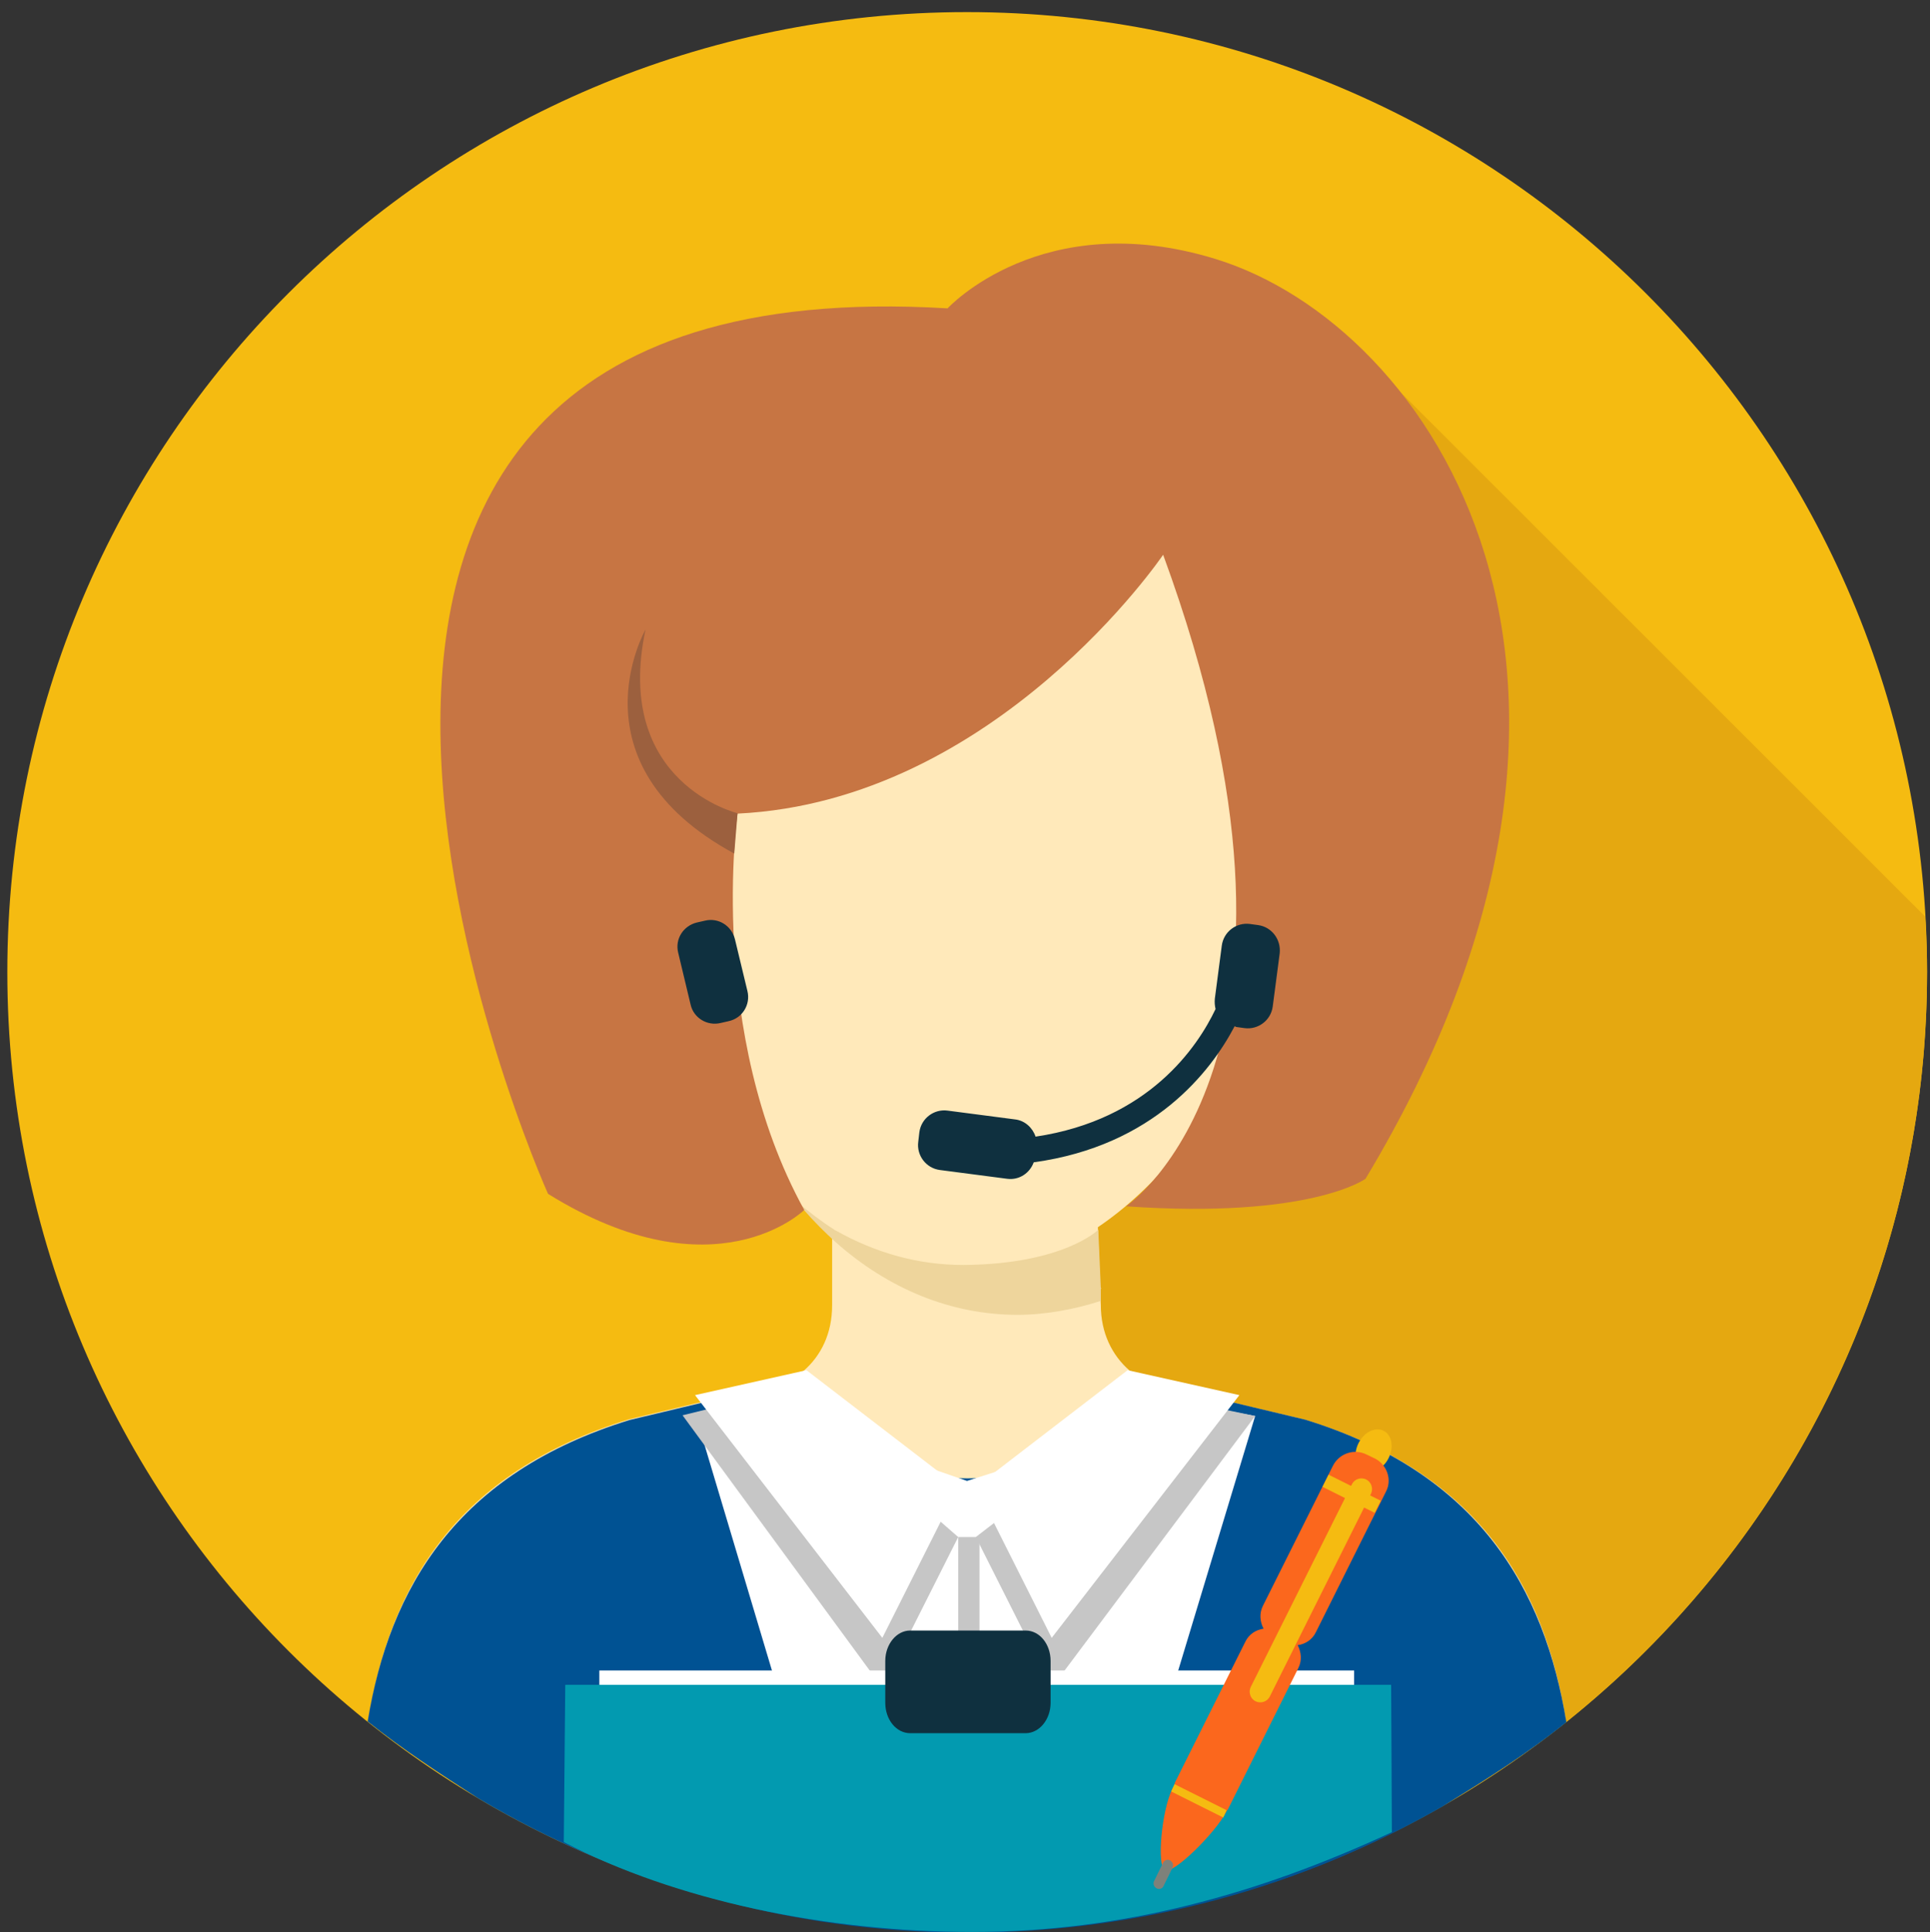 <?xml version="1.0" encoding="utf-8"?>
<!-- Generator: Adobe Illustrator 19.2.0, SVG Export Plug-In . SVG Version: 6.00 Build 0)  -->
<svg version="1.1" id="kontakt" xmlns="http://www.w3.org/2000/svg" xmlns:xlink="http://www.w3.org/1999/xlink" x="0px" y="0px"
	 width="526.5px" height="527px" viewBox="0 0 526.5 527" enable-background="new 0 0 526.5 527" xml:space="preserve">
<rect x="0" y="0" width="526.5" height="527" fill="#333333" stroke="none"/>
<path fill="#F5BB11" d="M525.7,265.1c0,144.6-117.2,261.8-261.8,261.8C119.2,527,2,409.7,2,265.1C2,120.5,119.2,3.3,263.8,3.3
	C408.4,3.3,525.7,120.5,525.7,265.1z"/>
<path fill="#E5A810" d="M525.7,265.1c0-5.1-0.2-10.1-0.5-15.1L370.1,95L265.7,199.4l-15.3,125.2l18,104.8l65.8,87.9
	C444.7,486.5,525.7,385.3,525.7,265.1z"/>
<path fill="#FFE9BA" d="M356,387.2l-28.1-6.7c-0.1,0-0.1,0-0.3,0c-15.2,0-27.3-9.4-27.3-24.6l-0.8-21.2
	c30.4-20.5,56.8-67.8,56.8-123.6c0-74.6-41.4-112.5-92.4-112.5c-51,0-92.8,38-92.8,112.6C171.2,267,197,315,227,335.4v20.6
	c0,15.2-11.8,24.4-27,24.4c-0.1,0-0.1,0-0.3,0l-28.1,6.7c-47,14.5-65.1,45.2-71.1,81.8c44.8,35.8,101.5,57.6,163.3,57.6
	c61.8,0,118.5-22,163.3-57.8C421.1,432.2,403.1,401.7,356,387.2z"/>
<path fill="#005293" d="M356.1,387.2l-28.1-6.7c-0.1,0-0.1,0-0.3,0c-5.5,0-10.6-0.1-15-3.1c-10.9,15.2-28.7,25.8-48.8,25.8
	c-20.1,0-37.8-11-48.8-26.1c-4.4,3-9.6,3.5-15,3.5c-0.1,0-0.1,0-0.3,0l-28.1,6.7c-47,14.5-65.4,45.6-71.4,82.2
	c9.5,7.6,19.8,14.3,30.2,21c39.1,23.2,84.7,36.6,133.4,36.6c47.2,0,91.4-12.5,129.6-34.4c11.8-7.3,23.3-14.5,33.8-23
	C421.3,433,403.1,401.7,356.1,387.2z"/>
<path fill="#EED59C" d="M299.6,335.4l0.7,15.8c0.1,0.1,0.1,0.3,0.1,0.3s0,0-0.1,0v3.3c-7.1,2.3-15.2,3.8-22.7,3.8
	c-18.3,0-35.4-7.2-49.6-19.8c-3-2.7-5.9-5.6-8.6-8.7c-0.1,0-0.1,0-0.3-0.1c-0.1-0.2-0.1-0.2-0.1-0.3c-0.5-0.5-1.1-1.2-1.6-1.9
	c3.3,2.7,6.6,5.3,10.1,7.5c0.1,0.1,0.3,0.3,0.5,0.3c10.8,6.1,22.5,9.4,34.8,9.4C290.2,344.8,299.6,335.4,299.6,335.4z"/>
<path fill="#C77543" d="M317.3,151.3c0,0-45.5,67.2-116.1,70.6c0,0-8.5,59.7,18.2,108.1c0,0-24.3,23.9-69.9-4.4
	c0,0-114.6-255,109-241.5c0,0,25.7-28,73-13.5c59.1,18.1,123.5,113.7,41,250.9c0,0-15,11-65.3,7.5
	C307.3,329,367.4,287.9,317.3,151.3z"/>
<path fill="#9C603E" d="M201.2,221.8c0,0-34-8.2-25.1-50.1c0,0-21,36.6,24.2,61.1L201.2,221.8z"/>
<polygon fill="#FFFFFF" points="189.6,385.4 223.5,498.8 307.2,502.6 342.4,386.2 327.9,383.5 263.8,403.9 204.1,383.2 "/>
<polygon fill="#C6C6C6" points="215.1,378.9 261.4,419.2 240.7,460.3 186.2,386 "/>
<polygon fill="#C6C6C6" points="316.2,380.7 266.2,419.2 286.9,460.3 342.4,386.2 "/>
<polygon fill="#FFFFFF" points="220,373.7 261.4,405.5 240.7,446.7 189.6,380.5 "/>
<polygon fill="#FFFFFF" points="307.6,373.7 266.2,405.5 286.9,446.7 338.1,380.5 "/>
<rect x="261.4" y="419.2" fill="#C6C6C6" width="5.8" height="72.2"/>
<path fill="#0F303F" d="M343.2,252.3l-2.2-0.3c-3.7-0.5-7.2,2.1-7.7,5.9l-1.9,14.5c-0.1,1,0,1.9,0.2,2.8
	c-4.9,10.3-18.2,30.2-49.1,34.8c-0.8-2.4-2.9-4.4-5.6-4.7l-18.4-2.4c-3.7-0.5-7.2,2.1-7.7,5.9l-0.3,2.6c-0.5,3.7,2.1,7.2,5.9,7.7
	l18.4,2.4c3.2,0.4,6.1-1.5,7.2-4.5c32.8-4.5,48.4-24.9,54.8-37.1c0.2,0,0.3,0.2,0.5,0.2l2.2,0.3c3.7,0.5,7.2-2.1,7.7-5.9l1.9-14.5
	C349.5,256.2,346.9,252.8,343.2,252.3z"/>
<path fill="#0F303F" d="M203.9,270.3c0.9,3.7-1.4,7.4-5.1,8.2l-2.2,0.5c-3.7,0.9-7.4-1.4-8.2-5l-3.4-14.2c-0.9-3.7,1.4-7.3,5.1-8.2
	l2.2-0.5c3.7-0.9,7.3,1.4,8.2,5.1L203.9,270.3z"/>
<rect x="163.5" y="455.6" fill="#FFFFFF" width="205.9" height="21"/>
<path fill="#029AB0" d="M379.5,459.5H154.2l-0.4,42.9c30.4,15.9,71.6,24.5,111.4,24.5c41.1,0,78-10.3,114.5-27.2L379.5,459.5z"/>
<path fill="#0F303F" d="M286.6,464.4c0,4.6-3.1,8.3-6.8,8.3h-31.5c-3.8,0-6.8-3.7-6.8-8.3V453c0-4.6,3.1-8.3,6.8-8.3h31.5
	c3.8,0,6.8,3.7,6.8,8.3V464.4z"/>
<g>
	<path fill="#F5BB11" d="M378.8,397.7c-1.5,3-4.6,4.5-6.8,3.4c-2.3-1.1-2.9-4.5-1.4-7.5c1.5-3,4.5-4.5,6.8-3.4
		C379.7,391.3,380.3,394.7,378.8,397.7z"/>
	<path fill="#FB671D" d="M375.1,397.8l-2.3-1.1c-3.4-1.7-7.5-0.3-9.2,3.1L344.5,438c-1,2-0.8,4.3,0.2,6.2c-2.1,0.3-4,1.5-5,3.6
		L320.6,486c-0.2,0.4-0.2,0.9-0.4,1.3c-0.1,0.2-0.3,0.3-0.4,0.6c-2.9,5.9-4.3,21-2,22.2c2.3,1.1,13.8-10.2,16.8-16.1c0,0,0,0,0-0.1
		c0.2-0.2,0.4-0.4,0.5-0.7l19.1-38.3c1-2,0.8-4.3-0.2-6.2c2.1-0.3,4-1.5,5-3.6l19.1-38.3C379.8,403.6,378.4,399.5,375.1,397.8z"/>
	<path fill="#F5BB11" d="M346.4,462.7c-0.7,1.4-2.4,2-3.9,1.3l0,0c-1.4-0.7-2-2.5-1.3-3.9l27.6-55.3c0.7-1.4,2.4-2,3.9-1.3l0,0
		c1.4,0.7,2,2.5,1.3,3.9L346.4,462.7z"/>
	<path fill="#7E817A" d="M317.4,514.4c-0.3,0.7-1.2,1-1.9,0.6l0,0c-0.7-0.4-1-1.2-0.7-1.9l2.5-5.1c0.4-0.7,1.2-1,1.9-0.6l0,0
		c0.7,0.4,1,1.2,0.7,1.9L317.4,514.4z"/>
	
		<rect x="366.9" y="399.7" transform="matrix(0.446 -0.895 0.895 0.446 -160.591 555.62)" fill="#F5BB11" width="3.7" height="15.9"/>
	<polygon fill="#F5BB11" points="333.7,495.7 319.5,488.6 320.4,486.6 334.6,493.7 	"/>
</g>
</svg>
